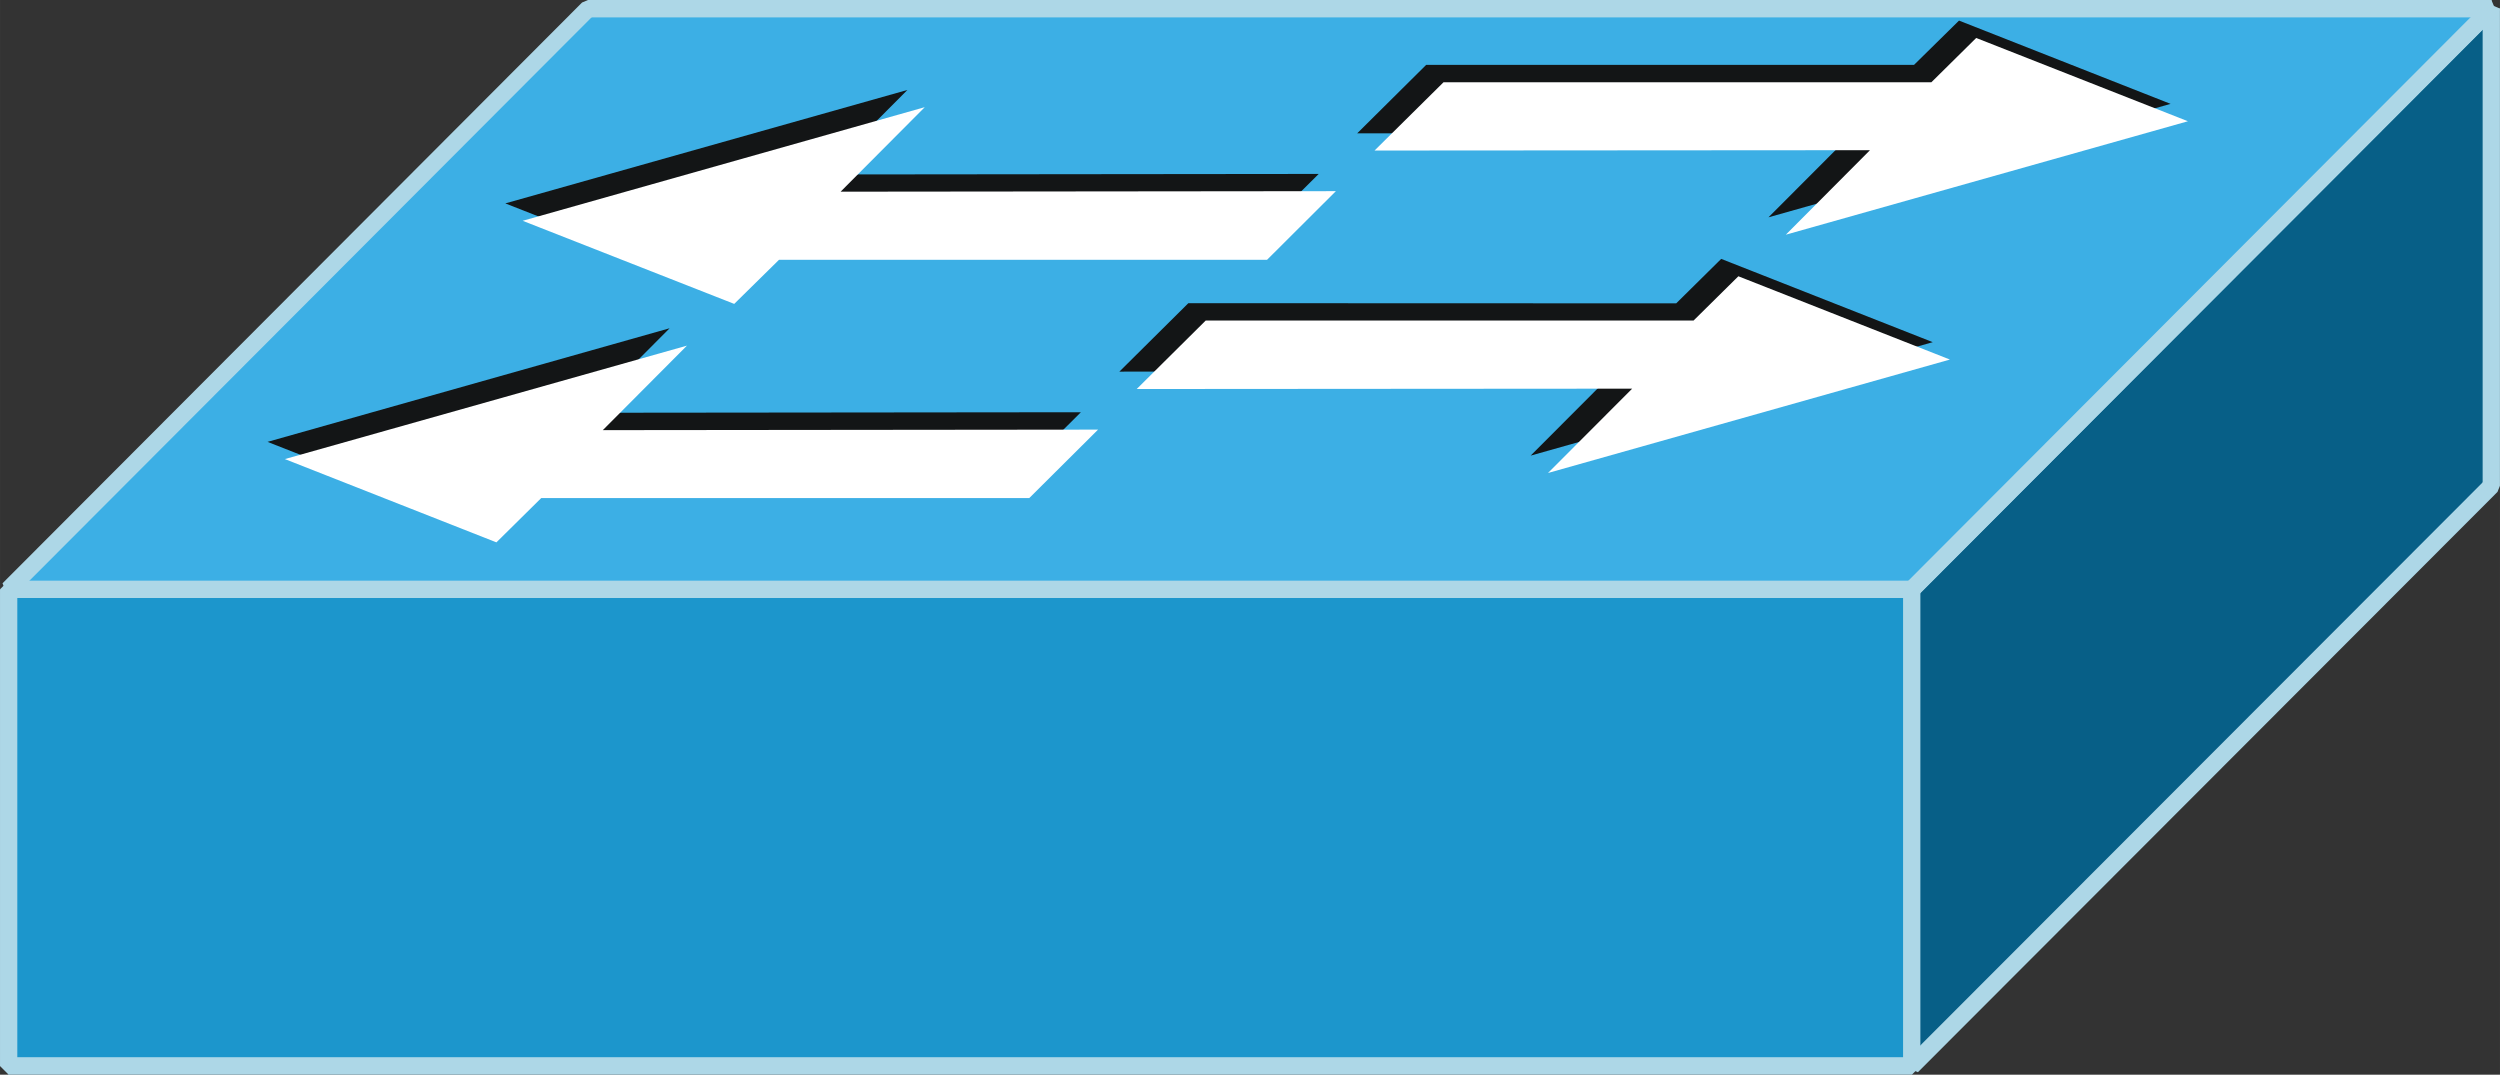 <?xml version="1.0" encoding="UTF-8" standalone="no"?>
<!DOCTYPE svg PUBLIC "-//W3C//DTD SVG 1.0//EN" "http://www.w3.org/TR/2001/REC-SVG-20010904/DTD/svg10.dtd">
<!-- Generated by Microsoft Visio 11.0, SVG Export, v1.0 Switch.svg Page-1 -->
<svg xmlns="http://www.w3.org/2000/svg" xmlns:xlink="http://www.w3.org/1999/xlink" xmlns:ev="http://www.w3.org/2001/xml-events"
		xmlns:v="http://schemas.microsoft.com/visio/2003/SVGExtensions/" width="1.968in" height="0.846in"
		viewBox="0 0 141.69 60.91" xml:space="preserve" color-interpolation-filters="sRGB" class="st7">
	<rect x="0" y="0" width="141.69" height="60.91" fill="#333333" stroke="none"/>
	<v:documentProperties v:langID="1033" v:metric="true" v:viewMarkup="false"/>

	<style type="text/css">
	<![CDATA[
		.st1 {fill:#1c96cc;stroke:none;stroke-linecap:round;stroke-linejoin:round;stroke-width:0.75}
		.st2 {fill:#add7e7;stroke:none;stroke-linecap:round;stroke-linejoin:round;stroke-width:0.75}
		.st3 {fill:#075f87;stroke:none;stroke-linecap:round;stroke-linejoin:round;stroke-width:0.75}
		.st4 {fill:#3cafe5;stroke:none;stroke-linecap:round;stroke-linejoin:round;stroke-width:0.75}
		.st5 {fill:#131516;stroke:none;stroke-linecap:round;stroke-linejoin:round;stroke-width:0.75}
		.st6 {fill:#ffffff;stroke:none;stroke-linecap:round;stroke-linejoin:round;stroke-width:0.75}
		.st7 {fill:none;fill-rule:evenodd;font-size:12px;overflow:visible;stroke-linecap:square;stroke-miterlimit:3}
	]]>
	</style>

	<g v:mID="0" v:index="1" v:groupContext="foregroundPage">
		<title>Page-1</title>
		<v:pageProperties v:drawingScale="0.0393701" v:pageScale="0.0393701" v:drawingUnits="24" v:shadowOffsetX="8.50394"
				v:shadowOffsetY="-8.50394"/>
		<g id="group5-1" v:mID="5" v:groupContext="group">
			<title>Sheet.5</title>
			<g id="shape6-2" v:mID="6" v:groupContext="shape" transform="translate(0.487,-0.488)">
				<title>Sheet.6</title>
				<path d="M0 33.89 L0 60.91 L107.87 60.91 L107.87 33.89 L0 33.89 L0 33.89 Z" class="st1"/>
			</g>
			<g id="shape7-4" v:mID="7" v:groupContext="shape">
				<title>Sheet.7</title>
				<path d="M0.49 60.91 L0.98 60.42 L0.98 33.4 L0 33.4 L0 60.42 L0.49 60.91 L0.49 60.91 Z" class="st2"/>
			</g>
			<g id="shape8-6" v:mID="8" v:groupContext="shape" transform="translate(0.487,0)">
				<title>Sheet.8</title>
				<path d="M108.36 60.42 L107.87 59.92 L0 59.92 L0 60.91 L107.87 60.91 L108.36 60.42 L108.36 60.42 Z" class="st2"/>
			</g>
			<g id="shape9-8" v:mID="9" v:groupContext="shape" transform="translate(107.87,-0.488)">
				<title>Sheet.9</title>
				<path d="M0.49 33.4 L0 33.89 L0 60.91 L0.97 60.91 L0.97 33.89 L0.49 33.4 L0.49 33.4 Z" class="st2"/>
			</g>
			<g id="shape10-10" v:mID="10" v:groupContext="shape" transform="translate(2.39808E-014,-27.021)">
				<title>Sheet.10</title>
				<path d="M0 60.42 L0.49 60.91 L108.36 60.91 L108.36 59.93 L0.49 59.93 L0 60.42 L0 60.42 Z" class="st2"/>
			</g>
			<g id="shape11-12" v:mID="11" v:groupContext="shape" transform="translate(108.357,-0.488)">
				<title>Sheet.11</title>
				<path d="M0 33.89 L32.85 0.98 L32.85 28.02 L0 60.91 L0 33.89 L0 33.89 Z" class="st3"/>
			</g>
			<g id="shape12-14" v:mID="12" v:groupContext="shape" transform="translate(108.012,-27.163)">
				<title>Sheet.12</title>
				<path d="M33.68 27.65 L32.85 27.3 L0 60.22 L0.69 60.91 L33.54 28 L33.68 27.65 L33.68 27.65 Z" class="st2"/>
			</g>
			<g id="shape13-16" v:mID="13" v:groupContext="shape" transform="translate(140.707,-33.028)">
				<title>Sheet.13</title>
				<path d="M0.84 60.91 L0.98 60.56 L0.98 33.52 L0 33.52 L0 60.56 L0.84 60.91 L0.84 60.91 Z" class="st2"/>
			</g>
			<g id="shape14-18" v:mID="14" v:groupContext="shape" transform="translate(107.87,-0.142)">
				<title>Sheet.14</title>
				<path d="M0 60.56 L0.83 60.91 L33.68 28.02 L32.99 27.33 L0.14 60.22 L0 60.56 L0 60.56 Z" class="st2"/>
			</g>
			<g id="shape15-20" v:mID="15" v:groupContext="shape" transform="translate(107.87,-0.488)">
				<title>Sheet.15</title>
				<path d="M0.14 33.54 L0 33.89 L0 60.91 L0.97 60.91 L0.97 33.89 L0.14 33.54 L0.14 33.54 Z" class="st2"/>
			</g>
			<g id="shape16-22" v:mID="16" v:groupContext="shape" transform="translate(0.487,-27.509)">
				<title>Sheet.16</title>
				<path d="M107.87 60.91 L140.72 28 L32.85 28 L0 60.91 L107.87 60.91 L107.87 60.91 Z" class="st4"/>
			</g>
			<g id="shape17-24" v:mID="17" v:groupContext="shape" transform="translate(108.012,-27.163)">
				<title>Sheet.17</title>
				<path d="M33.19 27.16 L32.85 27.3 L0 60.22 L0.69 60.91 L33.54 28 L33.19 27.16 L33.19 27.16 Z" class="st2"/>
			</g>
			<g id="shape18-26" v:mID="18" v:groupContext="shape" transform="translate(32.987,-59.925)">
				<title>Sheet.18</title>
				<path d="M0 60.07 L0.35 60.91 L108.22 60.91 L108.22 59.92 L0.35 59.92 L0 60.07 L0 60.07 Z" class="st2"/>
			</g>
			<g id="shape19-28" v:mID="19" v:groupContext="shape" transform="translate(0.142,-27.021)">
				<title>Sheet.19</title>
				<path d="M0.35 60.91 L0.69 60.77 L33.54 27.85 L32.85 27.16 L0 60.08 L0.35 60.91 L0.35 60.91 Z" class="st2"/>
			</g>
			<g id="shape20-30" v:mID="20" v:groupContext="shape" transform="translate(0.487,-27.021)">
				<title>Sheet.20</title>
				<path d="M108.22 60.77 L107.87 59.93 L0 59.93 L0 60.91 L107.87 60.91 L108.22 60.77 L108.22 60.77 Z" class="st2"/>
			</g>
			<g id="shape21-32" v:mID="21" v:groupContext="shape" transform="translate(63.441,-35.087)">
				<title>Sheet.21</title>
				<path d="M3.91 52.27 L0 56.15 L28.08 56.13 L23.31 60.91 L46.1 54.48 L34.11 49.76 L31.56 52.28 L3.91 52.27 L3.91 52.27
							 Z" class="st5"/>
			</g>
			<g id="shape22-34" v:mID="22" v:groupContext="shape" transform="translate(76.92,-48.593)">
				<title>Sheet.22</title>
				<path d="M3.91 52.27 L0 56.15 L28.08 56.13 L23.31 60.91 L46.1 54.48 L34.11 49.76 L31.56 52.27 L3.91 52.27 L3.91 52.27
							 Z" class="st5"/>
			</g>
			<g id="shape23-36" v:mID="23" v:groupContext="shape" transform="translate(15.161,-31.156)">
				<title>Sheet.23</title>
				<path d="M42.19 58.41 L46.1 54.52 L18.02 54.55 L22.79 49.76 L0 56.2 L11.99 60.91 L14.54 58.4 L42.19 58.41 L42.19
							 58.41 Z" class="st5"/>
			</g>
			<g id="shape24-38" v:mID="24" v:groupContext="shape" transform="translate(28.639,-44.662)">
				<title>Sheet.24</title>
				<path d="M42.2 58.4 L46.1 54.52 L18.02 54.55 L22.79 49.76 L0 56.19 L12 60.91 L14.54 58.4 L42.2 58.4 L42.2 58.4 Z"
						class="st5"/>
			</g>
			<g id="shape25-40" v:mID="25" v:groupContext="shape" transform="translate(64.424,-34.102)">
				<title>Sheet.25</title>
				<path d="M3.91 52.27 L0 56.15 L28.08 56.13 L23.31 60.91 L46.09 54.48 L34.1 49.76 L31.56 52.27 L3.91 52.27 L3.91 52.27
							 Z" class="st6"/>
			</g>
			<g id="shape26-42" v:mID="26" v:groupContext="shape" transform="translate(77.903,-47.608)">
				<title>Sheet.26</title>
				<path d="M3.91 52.27 L0 56.14 L28.08 56.12 L23.31 60.91 L46.1 54.48 L34.1 49.76 L31.56 52.27 L3.91 52.27 L3.91 52.27
							 Z" class="st6"/>
			</g>
			<g id="shape27-44" v:mID="27" v:groupContext="shape" transform="translate(16.144,-30.171)">
				<title>Sheet.27</title>
				<path d="M42.19 58.4 L46.09 54.52 L18.02 54.55 L22.79 49.76 L0 56.19 L11.99 60.91 L14.53 58.4 L42.19 58.4 L42.19
							 58.4 Z" class="st6"/>
			</g>
			<g id="shape28-46" v:mID="28" v:groupContext="shape" transform="translate(29.622,-43.686)">
				<title>Sheet.28</title>
				<path d="M42.19 58.41 L46.09 54.52 L18.02 54.55 L22.79 49.76 L0 56.2 L11.99 60.91 L14.53 58.41 L42.19 58.41 L42.19
							 58.41 Z" class="st6"/>
			</g>
		</g>
	</g>
</svg>
